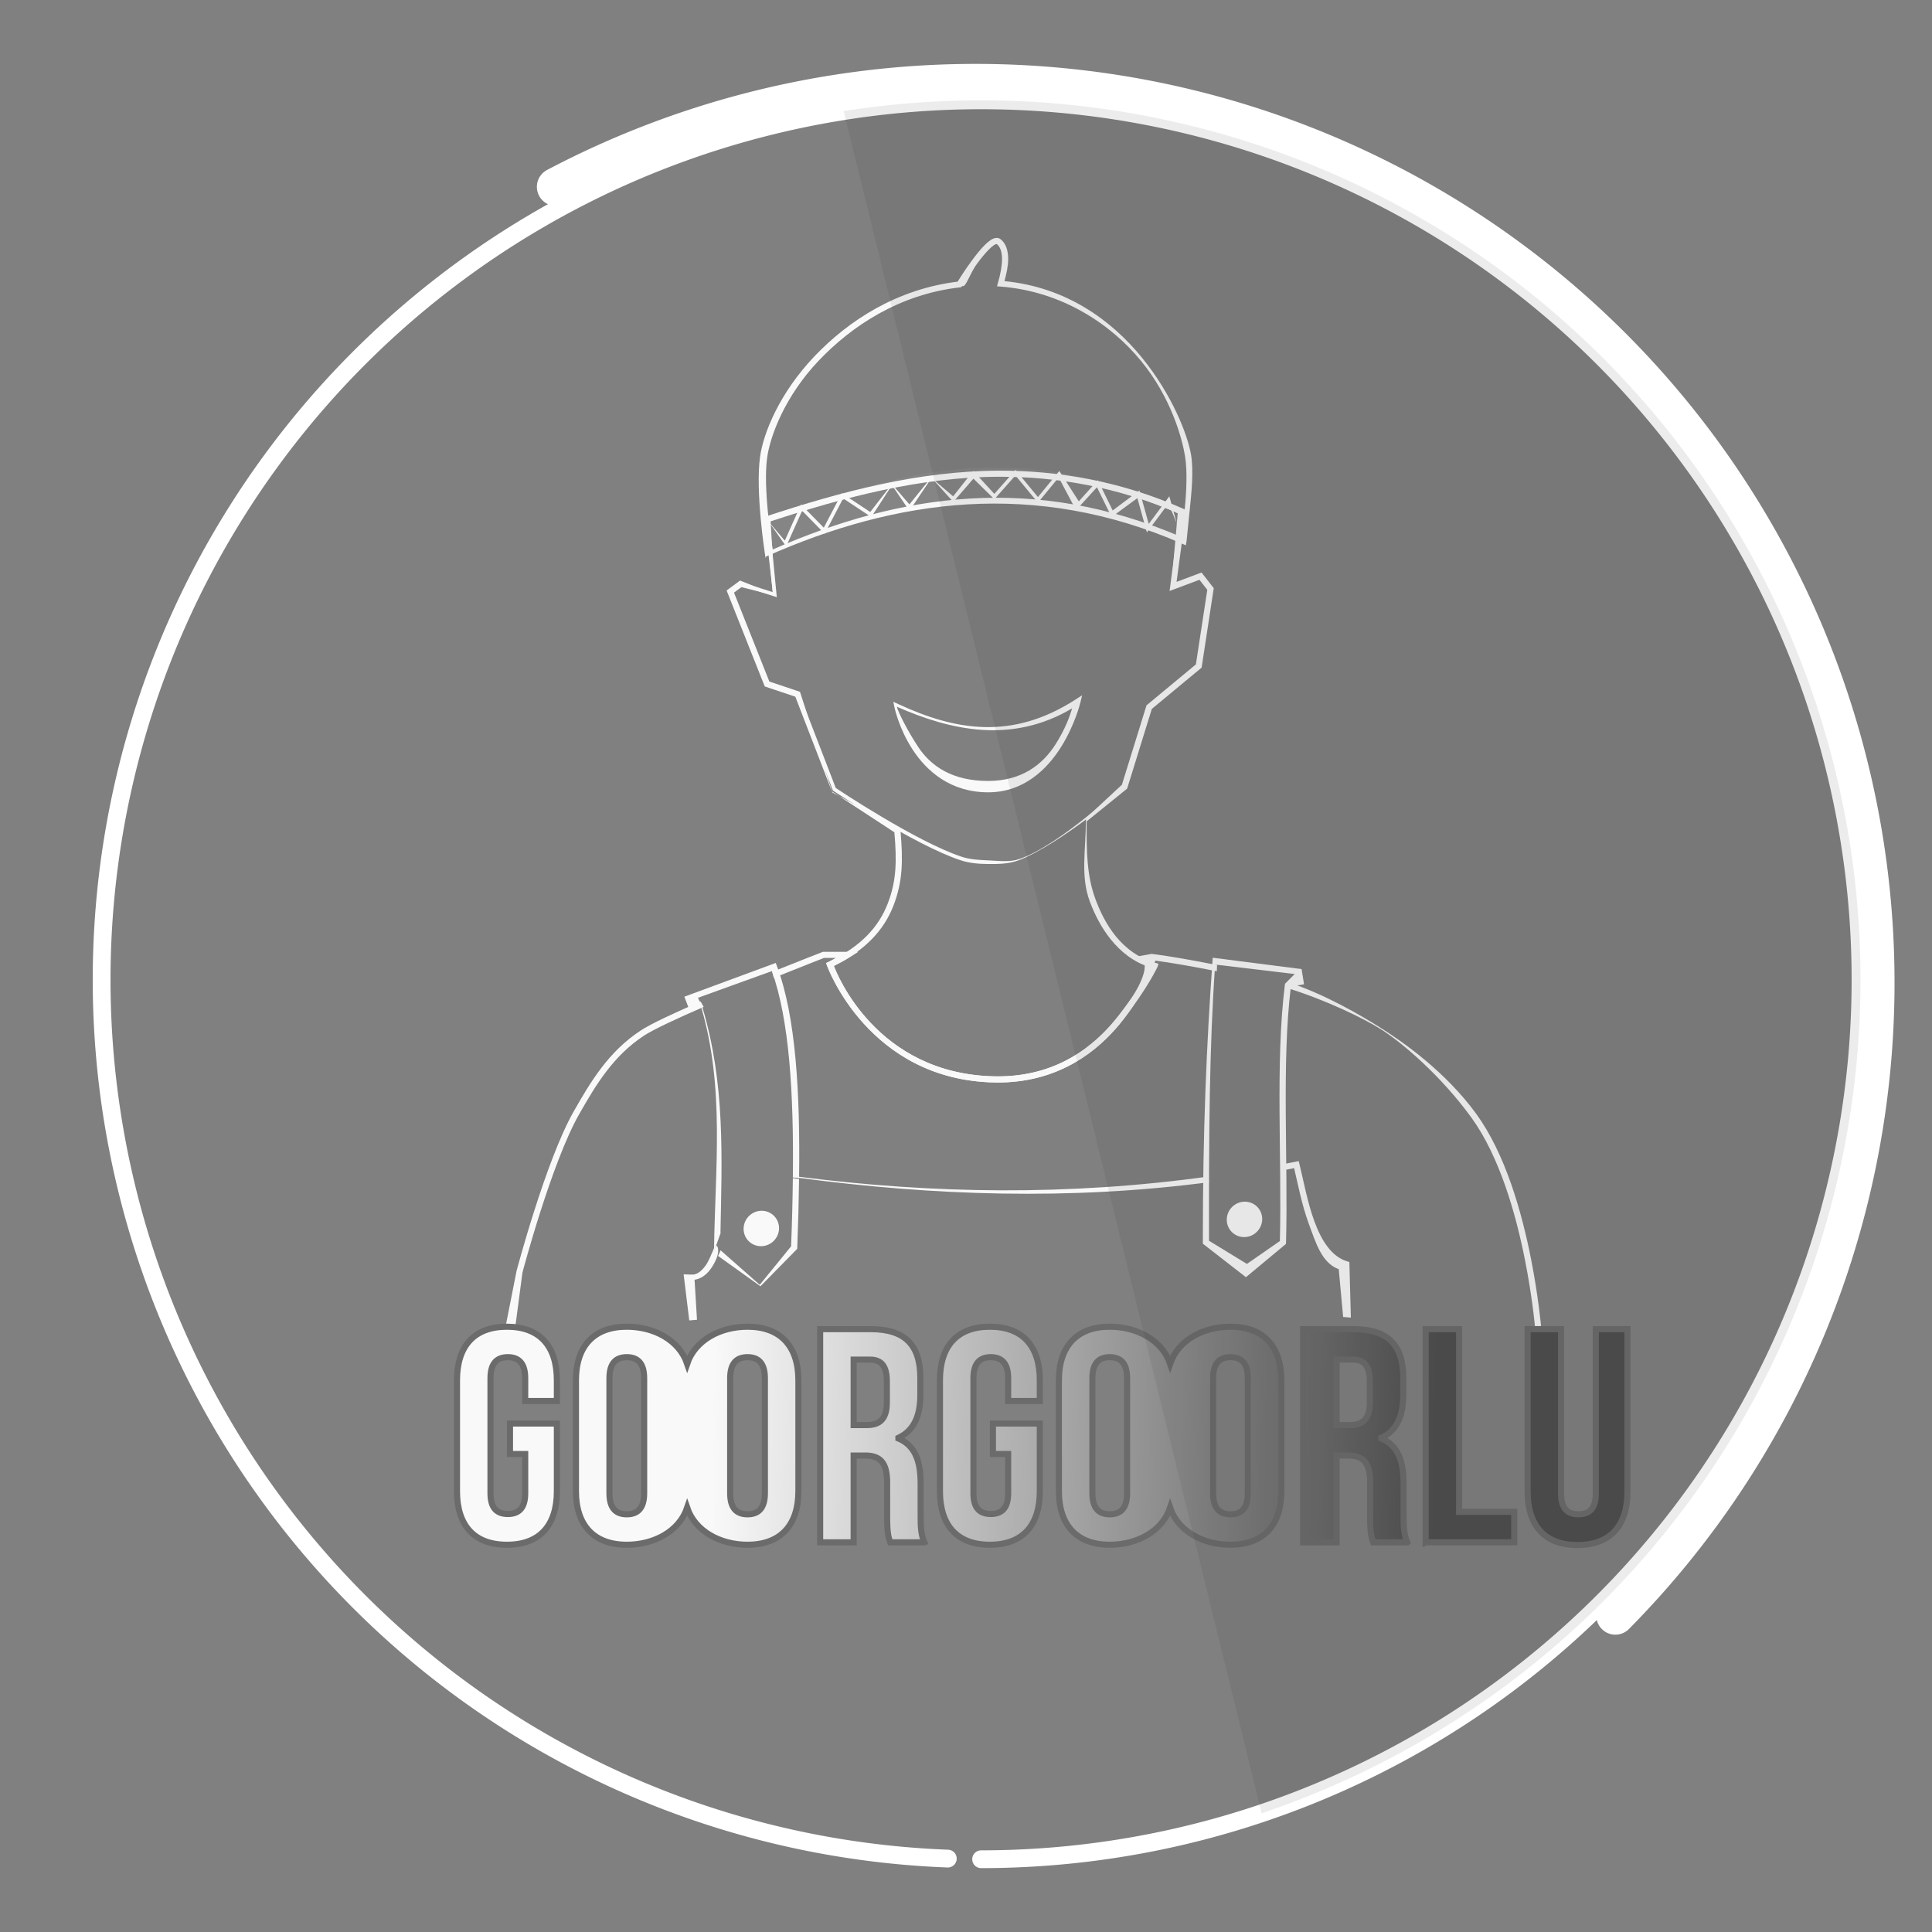 <?xml version="1.0" encoding="UTF-8" standalone="no"?>
<!-- Created with Inkscape (http://www.inkscape.org/) -->

<svg
   xmlns:dc="http://purl.org/dc/elements/1.1/"
   xmlns:cc="http://creativecommons.org/ns#"
   xmlns:rdf="http://www.w3.org/1999/02/22-rdf-syntax-ns#"
   xmlns:svg="http://www.w3.org/2000/svg"
   xmlns="http://www.w3.org/2000/svg"
   xmlns:xlink="http://www.w3.org/1999/xlink"
   xmlns:sodipodi="http://sodipodi.sourceforge.net/DTD/sodipodi-0.dtd"
   xmlns:inkscape="http://www.inkscape.org/namespaces/inkscape"
   width="200"
   height="200"
   viewBox="0 0 200 200"
   id="svg5276"
   version="1.1"
   inkscape:version="0.91 r13725"
   sodipodi:docname="splashsvg.svg">
  <rect x="0" y="0" width="200" height="200" fill="#808080" stroke="none"/>
  <defs
     id="defs5278">
    <linearGradient
       inkscape:collect="always"
       xlink:href="#linearGradient5178"
       id="linearGradient5103"
       gradientUnits="userSpaceOnUse"
       x1="3716.125"
       y1="4787.123"
       x2="3834.737"
       y2="4789.204" />
    <linearGradient
       inkscape:collect="always"
       id="linearGradient5178">
      <stop
         style="stop-color:#f9f9f9;stop-opacity:1;"
         offset="0"
         id="stop5180" />
      <stop
         style="stop-color:#4d4d4d;stop-opacity:1"
         offset="1"
         id="stop5182" />
    </linearGradient>
    <linearGradient
       inkscape:collect="always"
       xlink:href="#linearGradient5178"
       id="linearGradient5932"
       gradientUnits="userSpaceOnUse"
       x1="3716.125"
       y1="4787.123"
       x2="3834.737"
       y2="4789.204" />
    <linearGradient
       inkscape:collect="always"
       xlink:href="#linearGradient5178"
       id="linearGradient5934"
       gradientUnits="userSpaceOnUse"
       x1="3716.125"
       y1="4787.123"
       x2="3834.737"
       y2="4789.204" />
    <linearGradient
       inkscape:collect="always"
       xlink:href="#linearGradient5178"
       id="linearGradient5936"
       gradientUnits="userSpaceOnUse"
       x1="3716.125"
       y1="4787.123"
       x2="3834.737"
       y2="4789.204" />
    <linearGradient
       inkscape:collect="always"
       xlink:href="#linearGradient5178"
       id="linearGradient5938"
       gradientUnits="userSpaceOnUse"
       x1="3716.125"
       y1="4787.123"
       x2="3834.737"
       y2="4789.204" />
    <linearGradient
       inkscape:collect="always"
       xlink:href="#linearGradient5178"
       id="linearGradient5940"
       gradientUnits="userSpaceOnUse"
       x1="3716.125"
       y1="4787.123"
       x2="3834.737"
       y2="4789.204" />
    <linearGradient
       inkscape:collect="always"
       xlink:href="#linearGradient5178"
       id="linearGradient5942"
       gradientUnits="userSpaceOnUse"
       x1="3716.125"
       y1="4787.123"
       x2="3834.737"
       y2="4789.204" />
    <linearGradient
       inkscape:collect="always"
       xlink:href="#linearGradient5178"
       id="linearGradient5944"
       gradientUnits="userSpaceOnUse"
       x1="3716.125"
       y1="4787.123"
       x2="3834.737"
       y2="4789.204" />
    <linearGradient
       inkscape:collect="always"
       xlink:href="#linearGradient5178"
       id="linearGradient5946"
       gradientUnits="userSpaceOnUse"
       x1="3716.125"
       y1="4787.123"
       x2="3834.737"
       y2="4789.204" />
  </defs>
  <sodipodi:namedview
     id="base"
     pagecolor="#ffffff"
     bordercolor="#666666"
     borderopacity="1.0"
     inkscape:pageopacity="0.0"
     inkscape:pageshadow="2"
     inkscape:zoom="0.98994949"
     inkscape:cx="100.96662"
     inkscape:cy="134.73899"
     inkscape:document-units="px"
     inkscape:current-layer="layer1"
     showgrid="false"
     units="px"
     inkscape:window-width="1366"
     inkscape:window-height="715"
     inkscape:window-x="-8"
     inkscape:window-y="-8"
     inkscape:window-maximized="1" />
  <g
     inkscape:label="Calque 1"
     inkscape:groupmode="layer"
     id="layer1"
     transform="translate(0,-852.362)">
    <g
       id="g5979">
      <path
         transform="scale(-1,1)"
         style="opacity:1;fill:none;fill-opacity:0.69;stroke:#ffffff;stroke-width:1.841;stroke-linecap:round;stroke-linejoin:round;stroke-miterlimit:4;stroke-dasharray:none;stroke-dashoffset:0;stroke-opacity:1"
         id="path5135"
         sodipodi:type="arc"
         sodipodi:cx="-101.55963"
         sodipodi:cy="953.78894"
         sodipodi:rx="91.039917"
         sodipodi:ry="91.039917"
         sodipodi:start="1.5708661"
         sodipodi:end="1.5329576"
         sodipodi:open="true"
         d="m -101.566,1044.829 a 91.04,91.04 0 0 1 -91.03,-90.184 91.04,91.04 0 0 1 89.317,-91.88 91.04,91.04 0 0 1 92.722,88.442 91.04,91.04 0 0 1 -87.559,93.556" />
      <g
         transform="matrix(0.92,0,0,0.92,-3837.33,-3769.234)"
         id="g5058">
        <path
           sodipodi:nodetypes="sccccscccccccscsccscscccccccsscccsscccccscc"
           inkscape:connector-curvature="0"
           id="path5004"
           d="m 4283.162,5050.244 c -0.261,0 -0.482,0.11 -0.703,0.257 -0.221,0.148 -0.443,0.343 -0.672,0.574 -0.458,0.462 -0.939,1.062 -1.386,1.667 -0.852,1.151 -1.51,2.218 -1.637,2.424 -6.871,0.84 -12.327,4.414 -16.148,8.442 -3.854,4.063 -5.703,8.54 -6.082,11.262 -0.547,3.928 0.554,10.971 0.554,10.971 l 0.069,0.445 0.042,-0.184 c 14.585,-6.486 30.265,-8.699 46.845,-1.443 l 0.398,0.174 0.076,-0.428 c 0,0 0.156,-1.539 0.359,-3.521 0.203,-1.982 0.459,-4.404 0.151,-6.239 -0.37,-2.204 -2.117,-6.764 -5.567,-10.98 -3.387,-4.139 -8.46,-7.884 -15.427,-8.557 0.216,-0.819 0.414,-1.676 0.416,-2.465 0,-0.905 -0.206,-1.759 -0.869,-2.261 -0.122,-0.093 -0.278,-0.139 -0.42,-0.139 z m -0.01,0.686 0,0 c 0.018,1e-4 0.01,0 0.01,0 0.414,0.314 0.599,0.914 0.597,1.712 0,0.798 -0.196,1.752 -0.451,2.642 l -0.115,0.404 0.418,0.032 c 6.951,0.551 12.437,4.266 15.804,8.38 3.367,4.115 4.594,8.657 4.931,10.658 0.286,1.703 0.165,4.102 -0.035,6.057 -0.176,1.724 -0.364,2.758 -0.417,3.06 -16.457,-7.051 -31.481,-4.909 -45.939,1.429 -0.102,-0.696 -1.109,-6.852 -0.624,-10.339 0.342,-2.453 2.009,-6.912 5.778,-10.885 3.769,-3.974 9.133,-7.492 15.896,-8.269 l 0.166,-0.019 0.087,-0.142 c 0.431,0.265 0.815,-1.319 1.688,-2.499 0.437,-0.59 0.905,-1.171 1.322,-1.592 0.208,-0.21 0.405,-0.38 0.566,-0.488 0.161,-0.108 0.286,-0.141 0.318,-0.141 z"
           style="color:#000000;font-style:normal;font-variant:normal;font-weight:normal;font-stretch:normal;font-size:medium;line-height:normal;font-family:sans-serif;text-indent:0;text-align:start;text-decoration:none;text-decoration-line:none;text-decoration-style:solid;text-decoration-color:#000000;letter-spacing:normal;word-spacing:normal;text-transform:none;direction:ltr;block-progression:tb;writing-mode:lr-tb;baseline-shift:baseline;text-anchor:start;white-space:normal;clip-rule:nonzero;display:inline;overflow:visible;visibility:visible;opacity:1;isolation:auto;mix-blend-mode:normal;color-interpolation:sRGB;color-interpolation-filters:linearRGB;solid-color:#000000;solid-opacity:1;fill:#f9f9f9;fill-opacity:1;fill-rule:evenodd;stroke:none;stroke-width:0;stroke-linecap:butt;stroke-linejoin:miter;stroke-miterlimit:4;stroke-dasharray:none;stroke-dashoffset:0;stroke-opacity:1;color-rendering:auto;image-rendering:auto;shape-rendering:auto;text-rendering:auto;enable-background:accumulate" />
        <path
           sodipodi:nodetypes="cccccccccaaaccccccccccscccccccaaacccccccs"
           inkscape:connector-curvature="0"
           id="path5006"
           d="m 4285.628,5076.614 c -9.841,-0.382 -19.249,2.094 -28.331,5.083 l -0.154,0.051 0.811,8.351 -3.632,-1.152 -1.38,1.02 4.224,10.633 3.445,1.154 4.119,10.671 c 0,0 9.198,6.156 14.393,7.855 0.99,0.324 2.055,0.407 3.096,0.413 1.14,0.01 2.328,-0.014 3.396,-0.413 4.558,-1.7 12.102,-8.158 12.102,-8.158 l 2.777,-8.966 5.591,-4.634 1.347,-8.829 -1.272,-1.63 -2.923,1.095 0.724,-8.202 -0.131,-0.059 c -6.238,-2.795 -12.298,-4.053 -18.202,-4.283 z m -0.023,0.401 c 5.817,0.226 11.784,1.47 17.927,4.201 l -0.755,8.545 3.248,-1.216 0.982,1.259 -1.298,8.505 -5.566,4.612 -2.77,8.946 c 0,0 -7.151,6.724 -11.658,8.267 -1.103,0.378 -2.329,0.203 -3.494,0.15 -0.998,-0.045 -2.021,-0.086 -2.97,-0.397 -5.124,-1.676 -14.198,-7.746 -14.198,-7.746 l -4.134,-10.711 -3.446,-1.156 -4.04,-10.169 0.964,-0.712 4.02,1.274 -0.839,-8.631 c 9.019,-2.962 18.316,-5.399 28.028,-5.023 z"
           style="color:#000000;font-style:normal;font-variant:normal;font-weight:normal;font-stretch:normal;font-size:medium;line-height:normal;font-family:sans-serif;text-indent:0;text-align:start;text-decoration:none;text-decoration-line:none;text-decoration-style:solid;text-decoration-color:#000000;letter-spacing:normal;word-spacing:normal;text-transform:none;direction:ltr;block-progression:tb;writing-mode:lr-tb;baseline-shift:baseline;text-anchor:start;white-space:normal;clip-rule:nonzero;display:inline;overflow:visible;visibility:visible;opacity:1;isolation:auto;mix-blend-mode:normal;color-interpolation:sRGB;color-interpolation-filters:linearRGB;solid-color:#000000;solid-opacity:1;fill:#f9f9f9;fill-opacity:1;fill-rule:evenodd;stroke:none;stroke-width:0;stroke-linecap:butt;stroke-linejoin:miter;stroke-miterlimit:4;stroke-dasharray:none;stroke-dashoffset:0;stroke-opacity:1;color-rendering:auto;image-rendering:auto;shape-rendering:auto;text-rendering:auto;enable-background:accumulate" />
        <path
           sodipodi:nodetypes="ccsccccc"
           style="fill:#f9f9f9;fill-opacity:0.051;fill-rule:evenodd;stroke:#000000;stroke-width:0;stroke-linecap:butt;stroke-linejoin:miter;stroke-miterlimit:4;stroke-dasharray:none;stroke-opacity:1"
           d="m 4282.9,5076.082 c -8.012,0.055 -15.202,2.035 -25.479,5.835 0.148,1.081 -0.182,2.043 -0.059,2.738 0.125,0.705 0.433,1.012 0.433,1.012 14.642,-6.512 29.709,-8.62 46.386,-1.322 0,0 -0.067,-1.479 0.243,-3.622 -8.059,-3.001 -14.476,-4.689 -21.524,-4.641 z"
           id="path5008"
           inkscape:connector-curvature="0" />
        <path
           sodipodi:nodetypes="ccccccscccccsccc"
           inkscape:connector-curvature="0"
           id="path5010"
           d="m 4292.774,5101.705 -0.721,0.467 c -7.183,4.644 -13.583,3.473 -19.905,0.555 l -0.621,-0.287 0.141,0.669 c 0,0 0.496,2.369 2.053,4.74 1.556,2.371 4.225,4.777 8.477,4.777 3.983,0 6.603,-2.561 8.188,-5.071 1.585,-2.51 2.187,-5.015 2.187,-5.015 z m -1.125,1.474 c -0.245,0.814 -0.729,2.247 -1.844,4.011 -1.517,2.402 -3.918,4.158 -7.608,4.158 -3.996,0 -6.425,-1.623 -7.903,-3.875 -1.146,-1.746 -2.185,-3.781 -2.371,-4.478 5.995,2.64 12.896,4.237 19.726,0.184 z"
           style="color:#000000;font-style:normal;font-variant:normal;font-weight:normal;font-stretch:normal;font-size:medium;line-height:normal;font-family:sans-serif;text-indent:0;text-align:start;text-decoration:none;text-decoration-line:none;text-decoration-style:solid;text-decoration-color:#000000;letter-spacing:normal;word-spacing:normal;text-transform:none;direction:ltr;block-progression:tb;writing-mode:lr-tb;baseline-shift:baseline;text-anchor:start;white-space:normal;clip-rule:nonzero;display:inline;overflow:visible;visibility:visible;opacity:1;isolation:auto;mix-blend-mode:normal;color-interpolation:sRGB;color-interpolation-filters:linearRGB;solid-color:#000000;solid-opacity:1;fill:#f9f9f9;fill-opacity:1;fill-rule:evenodd;stroke:none;stroke-width:0;stroke-linecap:butt;stroke-linejoin:miter;stroke-miterlimit:4;stroke-dasharray:none;stroke-dashoffset:0;stroke-opacity:1;color-rendering:auto;image-rendering:auto;shape-rendering:auto;text-rendering:auto;enable-background:accumulate" />
        <path
           sodipodi:nodetypes="ccccccccccccccscccccccccccccccccccccccccccsscsccccccccccc"
           inkscape:connector-curvature="0"
           id="path5012"
           d="m 4283.417,5076.433 c -9.068,0.032 -17.758,2.363 -26.164,5.13 l -0.251,0.083 0.987,8.639 -3.703,-1.487 -1.515,1.12 4.289,10.795 3.442,1.155 4.115,10.657 7.031,4.598 c 0.279,3.262 0.239,5.471 -0.75,8.025 -1.007,2.602 -2.972,4.813 -6.652,6.559 l -0.28,0.133 0.105,0.292 c 0,0 4.615,12.908 18.905,13.143 7.059,0.116 11.663,-3.503 14.46,-7.127 2.797,-3.624 3.832,-5.908 3.832,-5.908 l 0.094,-0.331 -0.333,-0.092 c -3.865,-1.072 -5.762,-4.482 -6.751,-7.155 -0.972,-2.626 -1.019,-5.287 -0.995,-8.768 l 4.554,-3.682 2.78,-8.974 5.601,-4.641 1.365,-8.943 -1.374,-1.761 -2.809,1.053 1.08,-8.079 -0.223,-0.099 c -7.036,-3.152 -14.221,-4.358 -20.838,-4.335 z m 0,0.686 c 6.461,-0.023 13.466,1.153 20.33,4.189 l -1.132,8.663 3.359,-1.258 0.882,1.129 -1.282,8.392 -5.556,4.604 -2.769,8.938 -4.045,3.753 0,0.181 c -0.027,3.556 -0.623,6.349 0.429,9.189 1.017,2.748 3.083,6.29 6.862,7.442 -0.137,0.238 -1.071,2.104 -3.604,5.386 -2.711,3.512 -7.084,6.972 -13.905,6.86 -13.424,-0.221 -17.867,-11.663 -18.151,-12.43 3.595,-1.782 5.663,-4.08 6.702,-6.763 1.069,-2.763 1.09,-5.135 0.79,-8.511 l -0.016,-0.182 -7.636,-4.046 -3.65,-11.337 -3.446,-1.156 -3.977,-10.007 0.83,-0.614 3.776,0.941 -0.489,-8.345 c 8.303,-2.722 16.837,-4.988 25.7,-5.019 z"
           style="color:#000000;font-style:normal;font-variant:normal;font-weight:normal;font-stretch:normal;font-size:medium;line-height:normal;font-family:sans-serif;text-indent:0;text-align:start;text-decoration:none;text-decoration-line:none;text-decoration-style:solid;text-decoration-color:#000000;letter-spacing:normal;word-spacing:normal;text-transform:none;direction:ltr;block-progression:tb;writing-mode:lr-tb;baseline-shift:baseline;text-anchor:start;white-space:normal;clip-rule:nonzero;display:inline;overflow:visible;visibility:visible;opacity:1;isolation:auto;mix-blend-mode:normal;color-interpolation:sRGB;color-interpolation-filters:linearRGB;solid-color:#000000;solid-opacity:1;fill:#f9f9f9;fill-opacity:1;fill-rule:evenodd;stroke:none;stroke-width:0;stroke-linecap:butt;stroke-linejoin:miter;stroke-miterlimit:4;stroke-dasharray:none;stroke-dashoffset:0;stroke-opacity:1;color-rendering:auto;image-rendering:auto;shape-rendering:auto;text-rendering:auto;enable-background:accumulate" />
        <path
           style="color:#000000;font-style:normal;font-variant:normal;font-weight:normal;font-stretch:normal;font-size:medium;line-height:normal;font-family:sans-serif;text-indent:0;text-align:start;text-decoration:none;text-decoration-line:none;text-decoration-style:solid;text-decoration-color:#000000;letter-spacing:normal;word-spacing:normal;text-transform:none;direction:ltr;block-progression:tb;writing-mode:lr-tb;baseline-shift:baseline;text-anchor:start;white-space:normal;clip-rule:nonzero;display:inline;overflow:visible;visibility:visible;opacity:1;isolation:auto;mix-blend-mode:normal;color-interpolation:sRGB;color-interpolation-filters:linearRGB;solid-color:#000000;solid-opacity:1;fill:#f9f9f9;fill-opacity:1;fill-rule:evenodd;stroke:none;stroke-width:0;stroke-linecap:butt;stroke-linejoin:miter;stroke-miterlimit:4;stroke-dasharray:none;stroke-dashoffset:0;stroke-opacity:1;color-rendering:auto;image-rendering:auto;shape-rendering:auto;text-rendering:auto;enable-background:accumulate"
           d="m 4263.601,5130.575 -0.061,0.024 c 0,0 -2.556,1 -5.629,2.231 l 0.168,0.673 c 3.064,-1.229 5.61,-2.226 5.65,-2.242 l 1.329,0 c -0.275,0.147 -0.514,0.304 -0.811,0.445 l -0.28,0.133 0.105,0.292 c 0,0 4.614,12.908 18.905,13.143 6.379,0.105 10.755,-2.832 13.595,-6.066 2.718,-3.095 3.994,-6.347 4.444,-7.644 1.716,0.225 4.19,0.651 6.909,1.197 l 0.034,-0.695 c -2.818,-0.566 -5.375,-1.006 -7.106,-1.226 l -0.279,-0.035 -1.463,0.267 c 1.884,0.758 -0.304,4.555 -3.05,7.682 -2.747,3.127 -6.904,5.934 -13.068,5.833 -13.415,-0.221 -17.86,-11.644 -18.15,-12.424 0.618,-0.306 1.213,-0.619 1.742,-0.955 l 0.996,-0.634 -3.976,0 0,0 z m 52.553,3.482 -0.206,0.619 c 4.248,1.327 8.42,3.339 10.398,4.579 2.404,1.506 6.827,5.267 10.254,10.008 3.115,4.311 4.96,10.698 6.006,15.998 0.772,3.914 1.087,6.964 1.205,8.349 0.253,0.025 0.449,0.045 0.697,0.07 -0.137,-1.552 -0.473,-4.736 -1.226,-8.552 -1.054,-5.347 -2.896,-11.801 -6.124,-16.267 -3.48,-4.816 -8.372,-8.216 -10.965,-9.841 -2.117,-1.327 -5.912,-3.56 -10.039,-4.964 z m -66.304,2.11 c -2.944,1.273 -5.564,2.484 -6.769,3.277 -3.587,2.361 -5.591,5.707 -7.506,9.072 -1.601,2.814 -3.201,7.298 -4.414,11.094 -1.213,3.797 -2.034,6.901 -2.034,6.901 l 0,0.011 -1.499,7.598 c 0.579,-0.063 0.514,-0.058 1.203,-0.131 l 0.964,-7.314 c 0,-0.011 0.814,-3.084 2.019,-6.856 1.208,-3.779 2.815,-8.252 4.358,-10.963 1.91,-3.356 3.85,-6.579 7.286,-8.84 1.1,-0.724 3.748,-1.949 6.73,-3.242 l -0.338,-0.607 z"
           id="path5014"
           inkscape:connector-curvature="0" />
        <path
           sodipodi:nodetypes="cccccccccccccccccccccccccc"
           inkscape:connector-curvature="0"
           id="path5016"
           d="m 4258.294,5131.827 -10.279,3.796 0.464,1.215 1.423,-0.07 c 2.679,9.07 1.57,18.183 1.452,27.363 0.167,-0.38 0.33,-0.778 0.487,-1.204 0.082,-0.224 0.157,-0.471 0.236,-0.704 0.163,-8.49 0.548,-16.773 -2.031,-25.401 l -0.039,-0.127 -0.464,-0.947 8.319,-3.006 c 1.968,5.497 2.469,13.818 2.364,23.197 0.233,0.031 0.466,0.062 0.699,0.092 0.126,-9.616 -0.367,-18.192 -2.502,-23.876 l -0.123,-0.33 z m 1.929,24.213 c -0.029,2.525 -0.094,5.09 -0.196,7.671 l -3.529,4.331 -4.406,-3.882 c -0.092,0.218 -0.185,0.429 -0.282,0.633 l 4.768,3.413 4.13,-4.205 0.01,-0.132 c 0.103,-2.599 0.172,-5.186 0.206,-7.735 -0.233,-0.031 -0.466,-0.062 -0.699,-0.094 z"
           style="color:#000000;font-style:normal;font-variant:normal;font-weight:normal;font-stretch:normal;font-size:medium;line-height:normal;font-family:sans-serif;text-indent:0;text-align:start;text-decoration:none;text-decoration-line:none;text-decoration-style:solid;text-decoration-color:#000000;letter-spacing:normal;word-spacing:normal;text-transform:none;direction:ltr;block-progression:tb;writing-mode:lr-tb;baseline-shift:baseline;text-anchor:start;white-space:normal;clip-rule:nonzero;display:inline;overflow:visible;visibility:visible;opacity:1;isolation:auto;mix-blend-mode:normal;color-interpolation:sRGB;color-interpolation-filters:linearRGB;solid-color:#000000;solid-opacity:1;fill:#f9f9f9;fill-opacity:1;fill-rule:evenodd;stroke:none;stroke-width:0;stroke-linecap:butt;stroke-linejoin:miter;stroke-miterlimit:4;stroke-dasharray:none;stroke-dashoffset:0;stroke-opacity:1;color-rendering:auto;image-rendering:auto;shape-rendering:auto;text-rendering:auto;enable-background:accumulate" />
        <path
           sodipodi:nodetypes="ccccccccccccccccccccc"
           inkscape:connector-curvature="0"
           id="path5018"
           d="m 4307.469,5131.236 -0.027,0.381 c -0.671,9.408 -1.098,19.189 -1.085,31.632 l 0,0.168 4.848,3.769 4.501,-3.744 0.01,-0.155 c 0.251,-9.235 -0.513,-20.209 0.548,-28.805 l 1.48,-0.254 -0.277,-1.71 -9.993,-1.281 z m 0.638,0.813 8.587,1.027 -1.093,1.093 -0.014,0.117 c -1.089,8.679 -0.324,19.642 -0.562,28.832 l -3.711,2.574 -4.267,-2.608 c -0.01,-12.187 0.041,-21.785 0.693,-31.035 z"
           style="color:#000000;font-style:normal;font-variant:normal;font-weight:normal;font-stretch:normal;font-size:medium;line-height:normal;font-family:sans-serif;text-indent:0;text-align:start;text-decoration:none;text-decoration-line:none;text-decoration-style:solid;text-decoration-color:#000000;letter-spacing:normal;word-spacing:normal;text-transform:none;direction:ltr;block-progression:tb;writing-mode:lr-tb;baseline-shift:baseline;text-anchor:start;white-space:normal;clip-rule:nonzero;display:inline;overflow:visible;visibility:visible;opacity:1;isolation:auto;mix-blend-mode:normal;color-interpolation:sRGB;color-interpolation-filters:linearRGB;solid-color:#000000;solid-opacity:1;fill:#f9f9f9;fill-opacity:1;fill-rule:evenodd;stroke:none;stroke-width:0;stroke-linecap:butt;stroke-linejoin:miter;stroke-miterlimit:4;stroke-dasharray:none;stroke-dashoffset:0;stroke-opacity:1;color-rendering:auto;image-rendering:auto;shape-rendering:auto;text-rendering:auto;enable-background:accumulate" />
        <path
           id="path5020"
           d="m 4260.224,5155.801 c -4e-4,0.042 0,0.08 0,0.122 0.232,0.032 0.466,0.056 0.699,0.087 6e-4,-0.043 0,-0.082 0,-0.125 -0.233,-0.029 -0.466,-0.053 -0.699,-0.084 z"
           style="color:#000000;font-style:normal;font-variant:normal;font-weight:normal;font-stretch:normal;font-size:medium;line-height:normal;font-family:sans-serif;text-indent:0;text-align:start;text-decoration:none;text-decoration-line:none;text-decoration-style:solid;text-decoration-color:#000000;letter-spacing:normal;word-spacing:normal;text-transform:none;direction:ltr;block-progression:tb;writing-mode:lr-tb;baseline-shift:baseline;text-anchor:start;white-space:normal;clip-rule:nonzero;display:inline;overflow:visible;visibility:visible;opacity:1;isolation:auto;mix-blend-mode:normal;color-interpolation:sRGB;color-interpolation-filters:linearRGB;solid-color:#000000;solid-opacity:1;fill:#f9f9f9;fill-opacity:1;fill-rule:evenodd;stroke:none;stroke-width:0;stroke-linecap:butt;stroke-linejoin:miter;stroke-miterlimit:4;stroke-dasharray:none;stroke-dashoffset:0;stroke-opacity:1;color-rendering:auto;image-rendering:auto;shape-rendering:auto;text-rendering:auto;enable-background:accumulate"
           inkscape:connector-curvature="0" />
        <path
           id="path5022"
           d="m 4251.841,5162.927 c 0.082,-0.224 0.157,-0.471 0.236,-0.704 5e-4,-0.027 -5e-4,-0.054 0,-0.081 -0.088,0.259 -0.145,0.536 -0.236,0.784 z"
           style="color:#000000;font-style:normal;font-variant:normal;font-weight:normal;font-stretch:normal;font-size:medium;line-height:normal;font-family:sans-serif;text-indent:0;text-align:start;text-decoration:none;text-decoration-line:none;text-decoration-style:solid;text-decoration-color:#000000;letter-spacing:normal;word-spacing:normal;text-transform:none;direction:ltr;block-progression:tb;writing-mode:lr-tb;baseline-shift:baseline;text-anchor:start;white-space:normal;clip-rule:nonzero;display:inline;overflow:visible;visibility:visible;opacity:1;isolation:auto;mix-blend-mode:normal;color-interpolation:sRGB;color-interpolation-filters:linearRGB;solid-color:#000000;solid-opacity:1;fill:#f9f9f9;fill-opacity:1;fill-rule:evenodd;stroke:none;stroke-width:0;stroke-linecap:butt;stroke-linejoin:miter;stroke-miterlimit:4;stroke-dasharray:none;stroke-dashoffset:0;stroke-opacity:1;color-rendering:auto;image-rendering:auto;shape-rendering:auto;text-rendering:auto;enable-background:accumulate"
           inkscape:connector-curvature="0" />
        <path
           id="path5024"
           d="m 4251.36,5163.912 c 0,0.073 -0.01,0.145 -0.01,0.219 0.167,-0.38 0.33,-0.778 0.487,-1.204 -0.147,0.4 -0.325,0.626 -0.481,0.986 z"
           style="color:#000000;font-style:normal;font-variant:normal;font-weight:normal;font-stretch:normal;font-size:medium;line-height:normal;font-family:sans-serif;text-indent:0;text-align:start;text-decoration:none;text-decoration-line:none;text-decoration-style:solid;text-decoration-color:#000000;letter-spacing:normal;word-spacing:normal;text-transform:none;direction:ltr;block-progression:tb;writing-mode:lr-tb;baseline-shift:baseline;text-anchor:start;white-space:normal;clip-rule:nonzero;display:inline;overflow:visible;visibility:visible;opacity:1;isolation:auto;mix-blend-mode:normal;color-interpolation:sRGB;color-interpolation-filters:linearRGB;solid-color:#000000;solid-opacity:1;fill:#f9f9f9;fill-opacity:1;fill-rule:evenodd;stroke:none;stroke-width:0;stroke-linecap:butt;stroke-linejoin:miter;stroke-miterlimit:4;stroke-dasharray:none;stroke-dashoffset:0;stroke-opacity:1;color-rendering:auto;image-rendering:auto;shape-rendering:auto;text-rendering:auto;enable-background:accumulate"
           inkscape:connector-curvature="0" />
        <path
           id="path5026"
           d="m 4255.657,5160.013 a 1.973,2.012 45.277 0 1 2.719,0.62 1.973,2.012 45.277 0 1 -0.64,2.738 1.973,2.012 45.277 0 1 -2.734,-0.553 1.973,2.012 45.277 0 1 0.573,-2.752"
           style="opacity:1;fill:#f9f9f9;fill-opacity:1;stroke:#000000;stroke-width:0;stroke-linecap:round;stroke-linejoin:round;stroke-miterlimit:4;stroke-dasharray:none;stroke-dashoffset:0;stroke-opacity:1"
           inkscape:connector-curvature="0" />
        <path
           id="path5028"
           d="m 4310.024,5158.989 a 1.973,2.012 45.277 0 1 2.719,0.62 1.973,2.012 45.277 0 1 -0.64,2.738 1.973,2.012 45.277 0 1 -2.734,-0.554 1.973,2.012 45.277 0 1 0.573,-2.752"
           style="opacity:1;fill:#f9f9f9;fill-opacity:1;stroke:#000000;stroke-width:0;stroke-linecap:round;stroke-linejoin:round;stroke-miterlimit:4;stroke-dasharray:none;stroke-dashoffset:0;stroke-opacity:1"
           inkscape:connector-curvature="0" />
        <path
           sodipodi:nodetypes="cccccccccccccccccccccccccccccccccccccccccccc"
           inkscape:connector-curvature="0"
           id="path5030"
           d="m 4285.28,5076.35 -2.385,2.695 -2.376,-2.58 -2.261,2.859 -2.473,-2.118 -2.446,3.023 -1.971,-2.281 -2.436,3.14 -3.199,-2.12 -2.029,3.882 -2.562,-2.615 -1.826,4.076 -1.786,-2.111 1.94,2.757 1.798,-4.014 2.537,2.587 2.078,-3.977 3.166,2.098 2.328,-3.585 1.964,2.884 2.49,-3.702 2.448,2.7 2.262,-2.616 2.36,2.317 2.368,-2.678 2.533,3.069 2.33,-2.844 1.958,3.678 2.353,-2.576 1.647,3.355 2.899,-2.131 1.071,3.855 2.427,-3.25 1.797,4.295 -0.24,0.212 -1.457,-5.317 -2.318,3.107 -1.051,-3.763 -3.005,2.25 -1.671,-3.408 -2.144,2.381 -2.192,-3.415 -2.404,2.934 z"
           style="color:#000000;font-style:normal;font-variant:normal;font-weight:normal;font-stretch:normal;font-size:medium;line-height:normal;font-family:sans-serif;text-indent:0;text-align:start;text-decoration:none;text-decoration-line:none;text-decoration-style:solid;text-decoration-color:#000000;letter-spacing:normal;word-spacing:normal;text-transform:none;direction:ltr;block-progression:tb;writing-mode:lr-tb;baseline-shift:baseline;text-anchor:start;white-space:normal;clip-rule:nonzero;display:inline;overflow:visible;visibility:visible;opacity:1;isolation:auto;mix-blend-mode:normal;color-interpolation:sRGB;color-interpolation-filters:linearRGB;solid-color:#000000;solid-opacity:1;fill:#f9f9f9;fill-opacity:1;fill-rule:evenodd;stroke:none;stroke-width:0;stroke-linecap:butt;stroke-linejoin:miter;stroke-miterlimit:4;stroke-dasharray:none;stroke-dashoffset:0;stroke-opacity:1;color-rendering:auto;image-rendering:auto;shape-rendering:auto;text-rendering:auto;enable-background:accumulate" />
        <g
           style="font-style:normal;font-variant:normal;font-weight:normal;font-stretch:normal;font-size:49.877px;line-height:125%;font-family:'Bebas Neue';-inkscape-font-specification:'Bebas Neue, Normal';text-align:start;letter-spacing:0px;word-spacing:0px;writing-mode:lr-tb;text-anchor:start;fill:url(#linearGradient5103);fill-opacity:1;stroke:#6b6b6b;stroke-width:1px;stroke-linecap:butt;stroke-linejoin:miter;stroke-opacity:1"
           id="g5032"
           transform="matrix(0.687,0,0,0.687,1698.111,1895.932)">
          <path
             d="m 3683.09,4790.609 2.494,0 0,6.434 c 0,2.494 -1.097,3.392 -2.843,3.392 -1.746,0 -2.843,-0.898 -2.843,-3.392 l 0,-18.853 c 0,-2.494 1.097,-3.442 2.843,-3.442 1.746,0 2.843,0.948 2.843,3.442 l 0,3.741 5.187,0 0,-3.392 c 0,-5.586 -2.793,-8.778 -8.18,-8.778 -5.387,0 -8.18,3.192 -8.18,8.778 l 0,18.155 c 0,5.586 2.793,8.778 8.18,8.778 5.387,0 8.18,-3.192 8.18,-8.778 l 0,-11.073 -7.681,0 0,4.988 z"
             style="fill:url(#linearGradient5932);fill-opacity:1;stroke:#6b6b6b;stroke-opacity:1"
             id="path5034"
             inkscape:connector-curvature="0" />
          <path
             d="m 3702.223,4769.76 c -5.387,0 -8.328,3.193 -8.328,8.779 l 0,18.154 c 0,5.586 2.942,8.779 8.328,8.779 4.439,0 8.571,-2.173 9.889,-6.062 1.318,3.889 5.447,6.062 9.887,6.062 5.387,0 8.33,-3.193 8.33,-8.779 l 0,-18.154 c 0,-5.586 -2.943,-8.779 -8.33,-8.779 -4.439,0 -8.568,2.173 -9.887,6.062 -1.318,-3.889 -5.449,-6.062 -9.889,-6.062 z m 0,4.988 c 1.746,0 2.844,0.948 2.844,3.442 l 0,18.854 c 0,2.494 -1.098,3.441 -2.844,3.441 -1.746,0 -2.842,-0.948 -2.842,-3.441 l 0,-18.854 c 0,-2.494 1.096,-3.442 2.842,-3.442 z m 19.775,0 c 1.746,0 2.844,0.948 2.844,3.442 l 0,18.854 c 0,2.494 -1.098,3.441 -2.844,3.441 -1.746,0 -2.842,-0.948 -2.842,-3.441 l 0,-18.854 c 0,-2.494 1.096,-3.442 2.842,-3.442 z"
             id="path5036"
             style="fill:url(#linearGradient5934);fill-opacity:1;stroke:#6b6b6b;stroke-opacity:1"
             inkscape:connector-curvature="0" />
          <path
             d="m 3750.952,4805.073 c -0.549,-1.297 -0.599,-2.544 -0.599,-4.239 l 0,-5.387 c 0,-3.641 -0.898,-6.235 -3.641,-7.382 l 0,-0.1 c 2.444,-1.147 3.591,-3.442 3.591,-7.033 l 0,-2.743 c 0,-5.387 -2.444,-8.03 -8.13,-8.03 l -8.28,0 0,34.914 5.486,0 0,-14.215 1.895,0 c 2.494,0 3.591,1.197 3.591,4.439 l 0,5.486 c 0,2.843 0.2,3.392 0.499,4.289 l 5.586,0 z m -8.928,-29.926 c 1.945,0 2.793,1.097 2.793,3.591 l 0,3.442 c 0,2.793 -1.247,3.691 -3.292,3.691 l -2.145,0 0,-10.723 2.643,0 z"
             style="fill:url(#linearGradient5936);fill-opacity:1;stroke:#6b6b6b;stroke-opacity:1"
             id="path5038"
             inkscape:connector-curvature="0" />
          <path
             d="m 3762.191,4790.609 2.494,0 0,6.434 c 0,2.494 -1.097,3.392 -2.843,3.392 -1.746,0 -2.843,-0.898 -2.843,-3.392 l 0,-18.853 c 0,-2.494 1.097,-3.442 2.843,-3.442 1.746,0 2.843,0.948 2.843,3.442 l 0,3.741 5.187,0 0,-3.392 c 0,-5.586 -2.793,-8.778 -8.18,-8.778 -5.387,0 -8.18,3.192 -8.18,8.778 l 0,18.155 c 0,5.586 2.793,8.778 8.18,8.778 5.387,0 8.18,-3.192 8.18,-8.778 l 0,-11.073 -7.681,0 0,4.988 z"
             style="fill:url(#linearGradient5938);fill-opacity:1;stroke:#6b6b6b;stroke-opacity:1"
             id="path5040"
             inkscape:connector-curvature="0" />
          <path
             d="m 3781.324,4769.76 c -5.387,0 -8.328,3.193 -8.328,8.779 l 0,18.154 c 0,5.586 2.941,8.779 8.328,8.779 4.439,0 8.571,-2.173 9.889,-6.062 1.318,3.889 5.447,6.062 9.887,6.062 5.387,0 8.33,-3.193 8.33,-8.779 l 0,-18.154 c 0,-5.586 -2.943,-8.779 -8.33,-8.779 -4.439,0 -8.568,2.173 -9.887,6.062 -1.318,-3.889 -5.449,-6.062 -9.889,-6.062 z m 0,4.988 c 1.746,0 2.844,0.948 2.844,3.442 l 0,18.854 c 0,2.494 -1.098,3.441 -2.844,3.441 -1.746,0 -2.842,-0.948 -2.842,-3.441 l 0,-18.854 c 0,-2.494 1.096,-3.442 2.842,-3.442 z m 19.775,0 c 1.746,0 2.844,0.948 2.844,3.442 l 0,18.854 c 0,2.494 -1.098,3.441 -2.844,3.441 -1.746,0 -2.842,-0.948 -2.842,-3.441 l 0,-18.854 c 0,-2.494 1.096,-3.442 2.842,-3.442 z"
             id="path5042"
             style="fill:url(#linearGradient5940);fill-opacity:1;stroke:#6b6b6b;stroke-opacity:1"
             inkscape:connector-curvature="0" />
          <path
             d="m 3830.053,4805.073 c -0.549,-1.297 -0.599,-2.544 -0.599,-4.239 l 0,-5.387 c 0,-3.641 -0.898,-6.235 -3.641,-7.382 l 0,-0.1 c 2.444,-1.147 3.591,-3.442 3.591,-7.033 l 0,-2.743 c 0,-5.387 -2.444,-8.03 -8.13,-8.03 l -8.28,0 0,34.914 5.487,0 0,-14.215 1.895,0 c 2.494,0 3.591,1.197 3.591,4.439 l 0,5.486 c 0,2.843 0.2,3.392 0.499,4.289 l 5.586,0 z m -8.928,-29.926 c 1.945,0 2.793,1.097 2.793,3.591 l 0,3.442 c 0,2.793 -1.247,3.691 -3.292,3.691 l -2.145,0 0,-10.723 2.643,0 z"
             style="fill:url(#linearGradient5942);fill-opacity:1;stroke:#6b6b6b;stroke-opacity:1"
             id="path5044"
             inkscape:connector-curvature="0" />
          <path
             d="m 3833.063,4805.073 14.514,0 0,-4.988 -9.028,0 0,-29.926 -5.487,0 0,34.914 z"
             style="fill:url(#linearGradient5944);fill-opacity:1;stroke:#6b6b6b;stroke-opacity:1"
             id="path5046"
             inkscape:connector-curvature="0" />
          <path
             d="m 3849.764,4770.159 0,26.584 c 0,5.586 2.793,8.778 8.18,8.778 5.387,0 8.18,-3.192 8.18,-8.778 l 0,-26.584 -5.187,0 0,26.933 c 0,2.494 -1.097,3.392 -2.843,3.392 -1.746,0 -2.843,-0.898 -2.843,-3.392 l 0,-26.933 -5.486,0 z"
             style="fill:url(#linearGradient5946);fill-opacity:1;stroke:#6b6b6b;stroke-opacity:1"
             id="path5048"
             inkscape:connector-curvature="0" />
        </g>
        <path
           style="color:#000000;font-style:normal;font-variant:normal;font-weight:normal;font-stretch:normal;font-size:medium;line-height:normal;font-family:sans-serif;text-indent:0;text-align:start;text-decoration:none;text-decoration-line:none;text-decoration-style:solid;text-decoration-color:#000000;letter-spacing:normal;word-spacing:normal;text-transform:none;direction:ltr;block-progression:tb;writing-mode:lr-tb;baseline-shift:baseline;text-anchor:start;white-space:normal;clip-rule:nonzero;display:inline;overflow:visible;visibility:visible;opacity:1;isolation:auto;mix-blend-mode:normal;color-interpolation:sRGB;color-interpolation-filters:linearRGB;solid-color:#000000;solid-opacity:1;fill:#f9f9f9;fill-opacity:1;fill-rule:evenodd;stroke:none;stroke-width:0;stroke-linecap:butt;stroke-linejoin:miter;stroke-miterlimit:4;stroke-dasharray:none;stroke-dashoffset:0;stroke-opacity:1;color-rendering:auto;image-rendering:auto;shape-rendering:auto;text-rendering:auto;enable-background:accumulate"
           d="m 4260.224,5155.801 c -4e-4,0.042 0,0.08 0,0.122 0.232,0.032 0.466,0.056 0.699,0.087 6e-4,-0.043 0,-0.082 0,-0.125 -0.233,-0.029 -0.466,-0.053 -0.699,-0.084 z"
           id="path5050"
           inkscape:connector-curvature="0" />
        <path
           style="color:#000000;font-style:normal;font-variant:normal;font-weight:normal;font-stretch:normal;font-size:medium;line-height:normal;font-family:sans-serif;text-indent:0;text-align:start;text-decoration:none;text-decoration-line:none;text-decoration-style:solid;text-decoration-color:#000000;letter-spacing:normal;word-spacing:normal;text-transform:none;direction:ltr;block-progression:tb;writing-mode:lr-tb;baseline-shift:baseline;text-anchor:start;white-space:normal;clip-rule:nonzero;display:inline;overflow:visible;visibility:visible;opacity:1;isolation:auto;mix-blend-mode:normal;color-interpolation:sRGB;color-interpolation-filters:linearRGB;solid-color:#000000;solid-opacity:1;fill:#f9f9f9;fill-opacity:1;fill-rule:evenodd;stroke:none;stroke-width:0;stroke-linecap:butt;stroke-linejoin:miter;stroke-miterlimit:4;stroke-dasharray:none;stroke-dashoffset:0;stroke-opacity:1;color-rendering:auto;image-rendering:auto;shape-rendering:auto;text-rendering:auto;enable-background:accumulate"
           d="m 4251.841,5162.927 c 0.082,-0.224 0.157,-0.471 0.236,-0.704 5e-4,-0.027 -5e-4,-0.054 0,-0.081 -0.088,0.259 -0.145,0.536 -0.236,0.784 z"
           id="path5052"
           inkscape:connector-curvature="0" />
        <path
           style="color:#000000;font-style:normal;font-variant:normal;font-weight:normal;font-stretch:normal;font-size:medium;line-height:normal;font-family:sans-serif;text-indent:0;text-align:start;text-decoration:none;text-decoration-line:none;text-decoration-style:solid;text-decoration-color:#000000;letter-spacing:normal;word-spacing:normal;text-transform:none;direction:ltr;block-progression:tb;writing-mode:lr-tb;baseline-shift:baseline;text-anchor:start;white-space:normal;clip-rule:nonzero;display:inline;overflow:visible;visibility:visible;opacity:1;isolation:auto;mix-blend-mode:normal;color-interpolation:sRGB;color-interpolation-filters:linearRGB;solid-color:#000000;solid-opacity:1;fill:#f9f9f9;fill-opacity:1;fill-rule:evenodd;stroke:none;stroke-width:0;stroke-linecap:butt;stroke-linejoin:miter;stroke-miterlimit:4;stroke-dasharray:none;stroke-dashoffset:0;stroke-opacity:1;color-rendering:auto;image-rendering:auto;shape-rendering:auto;text-rendering:auto;enable-background:accumulate"
           d="m 4317.145,5154.121 -0.322,0.066 c -0.55,0.112 -1.099,0.21 -1.648,0.315 l -0.035,0.696 c 0.496,-0.094 0.991,-0.18 1.488,-0.28 0.419,1.759 0.86,4.112 1.648,6.25 0.795,2.155 1.454,4.414 3.372,5.121 l 0.495,5.37 c 0.294,0.024 0.574,0.05 0.868,0.074 l -0.168,-6.256 -0.239,-0.071 c -1.749,-0.524 -2.885,-2.307 -3.685,-4.476 -0.8,-2.168 -1.246,-4.669 -1.696,-6.488 l -0.079,-0.319 z m -10.158,1.738 c -15.691,2.179 -31.04,1.951 -46.063,0.027 -5e-4,0.043 0,0.082 0,0.125 15.018,1.991 30.415,2.548 46.109,0.488 l -0.045,-0.64 z m -55.336,7.794 c -0.092,-0.01 -0.194,0.24 -0.299,0.477 0,-0.073 0.01,-0.145 0.01,-0.219 -0.312,0.719 -0.617,1.498 -0.963,1.971 -0.519,0.709 -1.027,1.047 -1.569,1.01 l -0.896,-0.027 0.634,5.185 c 0.285,-0.025 0.583,-0.051 0.87,-0.076 l -0.274,-4.5 c 0.683,-0.106 1.294,-0.512 1.787,-1.185 0.525,-0.716 0.973,-1.672 0.853,-2.305 -0.045,-0.237 -0.096,-0.329 -0.151,-0.331 z"
           id="path5054"
           inkscape:connector-curvature="0" />
        <path
           style="color:#000000;font-style:normal;font-variant:normal;font-weight:normal;font-stretch:normal;font-size:medium;line-height:normal;font-family:sans-serif;text-indent:0;text-align:start;text-decoration:none;text-decoration-line:none;text-decoration-style:solid;text-decoration-color:#000000;letter-spacing:normal;word-spacing:normal;text-transform:none;direction:ltr;block-progression:tb;writing-mode:lr-tb;baseline-shift:baseline;text-anchor:start;white-space:normal;clip-rule:nonzero;display:inline;overflow:visible;visibility:visible;opacity:1;isolation:auto;mix-blend-mode:normal;color-interpolation:sRGB;color-interpolation-filters:linearRGB;solid-color:#000000;solid-opacity:1;fill:#f9f9f9;fill-opacity:1;fill-rule:evenodd;stroke:none;stroke-width:0;stroke-linecap:butt;stroke-linejoin:miter;stroke-miterlimit:4;stroke-dasharray:none;stroke-dashoffset:0;stroke-opacity:1;color-rendering:auto;image-rendering:auto;shape-rendering:auto;text-rendering:auto;enable-background:accumulate"
           d="m 4251.36,5163.912 c 0,0.073 -0.01,0.145 -0.01,0.219 0.167,-0.38 0.33,-0.778 0.487,-1.204 -0.147,0.4 -0.325,0.626 -0.481,0.986 z"
           id="path5056"
           inkscape:connector-curvature="0" />
      </g>
      <path
         inkscape:label="loop"
         transform="scale(-1,1)"
         d="m -167.222,1019.606 a 93.148,93.148 0 0 1 -8.598,-120.986 93.148,93.148 0 0 1 118.267,-26.916"
         sodipodi:open="true"
         sodipodi:end="5.1976033"
         sodipodi:start="2.3616602"
         sodipodi:ry="93.148308"
         sodipodi:rx="93.148308"
         sodipodi:cy="954.10168"
         sodipodi:cx="-100.99706"
         sodipodi:type="arc"
         id="loop"
         style="opacity:1;fill:none;fill-opacity:0.894;stroke:#ffffff;stroke-width:3.952;stroke-linecap:round;stroke-linejoin:round;stroke-miterlimit:4;stroke-dasharray:none;stroke-dashoffset:0;stroke-opacity:1" />

      <animate 
          xlink:href="#loop"
          attributeName="d" 
          dur="1000ms"
          values="M 68,0 
         52,15.899 0,47 12,212 47,251.793 120,207 110,325.793 78,328.793 57,296.793 10,318.793 
    23.239,408.725 43.143,421.587 173,390 188,353 179,151 177.959,96.168 122,87 111,149 82,146 84,88 177,113 181.843,28 117,0,0  
        Z;M 68,0 
         52,15.899 0,47 12,212 47,251.793 120,207 110,325.793 78,328.793 57,296.793 10,318.793 
    23.239,408.725 43.143,421.587 173,390 188,353 179,151 177.959,96.168 122,87 111,149 82,146 84,88 177,113 181.843,28 117,0,0  
        Z;

        
              
              M 78,0 
         15,31.587 0,68.587 25,229.587 7,247.587 6,324.587 66,334.587 77,272.587 106,275.587 104,333.587 
    6.959,307.755 6.157,393.587 71,421.587 136,405.688 188,374.587 176,209.587 68,214.587 72,137.587 107,124.587 107.535,227.573 
    156.882,222.671 164.761,12.862 144.857,0,0  
        Z;M 78,0 
         15,31.587 0,68.587 25,229.587 7,247.587 6,324.587 66,334.587 77,272.587 106,275.587 104,333.587 
    6.959,307.755 6.157,393.587 71,421.587 136,405.688 188,374.587 176,209.587 68,214.587 72,137.587 107,124.587 107.535,227.573 
    156.882,222.671 164.761,12.862 144.857,0,0  
        Z;"
          />
      <path
         transform="scale(-1,1)"
         d="M -130.604,1040.072 A 91.04,91.04 0 0 1 -189.973,932.079 91.04,91.04 0 0 1 -87.337,863.867"
         sodipodi:end="4.869252"
         sodipodi:start="1.8954994"
         sodipodi:ry="91.039917"
         sodipodi:rx="91.039917"
         sodipodi:cy="953.78894"
         sodipodi:cx="-101.55963"
         sodipodi:type="arc"
         id="path5139"
         style="opacity:1;fill:#333333;fill-opacity:0.093;stroke:none;stroke-width:2;stroke-linecap:round;stroke-linejoin:round;stroke-miterlimit:4;stroke-dasharray:none;stroke-dashoffset:0;stroke-opacity:1"
         sodipodi:open="true" />
    </g>
  </g>
</svg>
